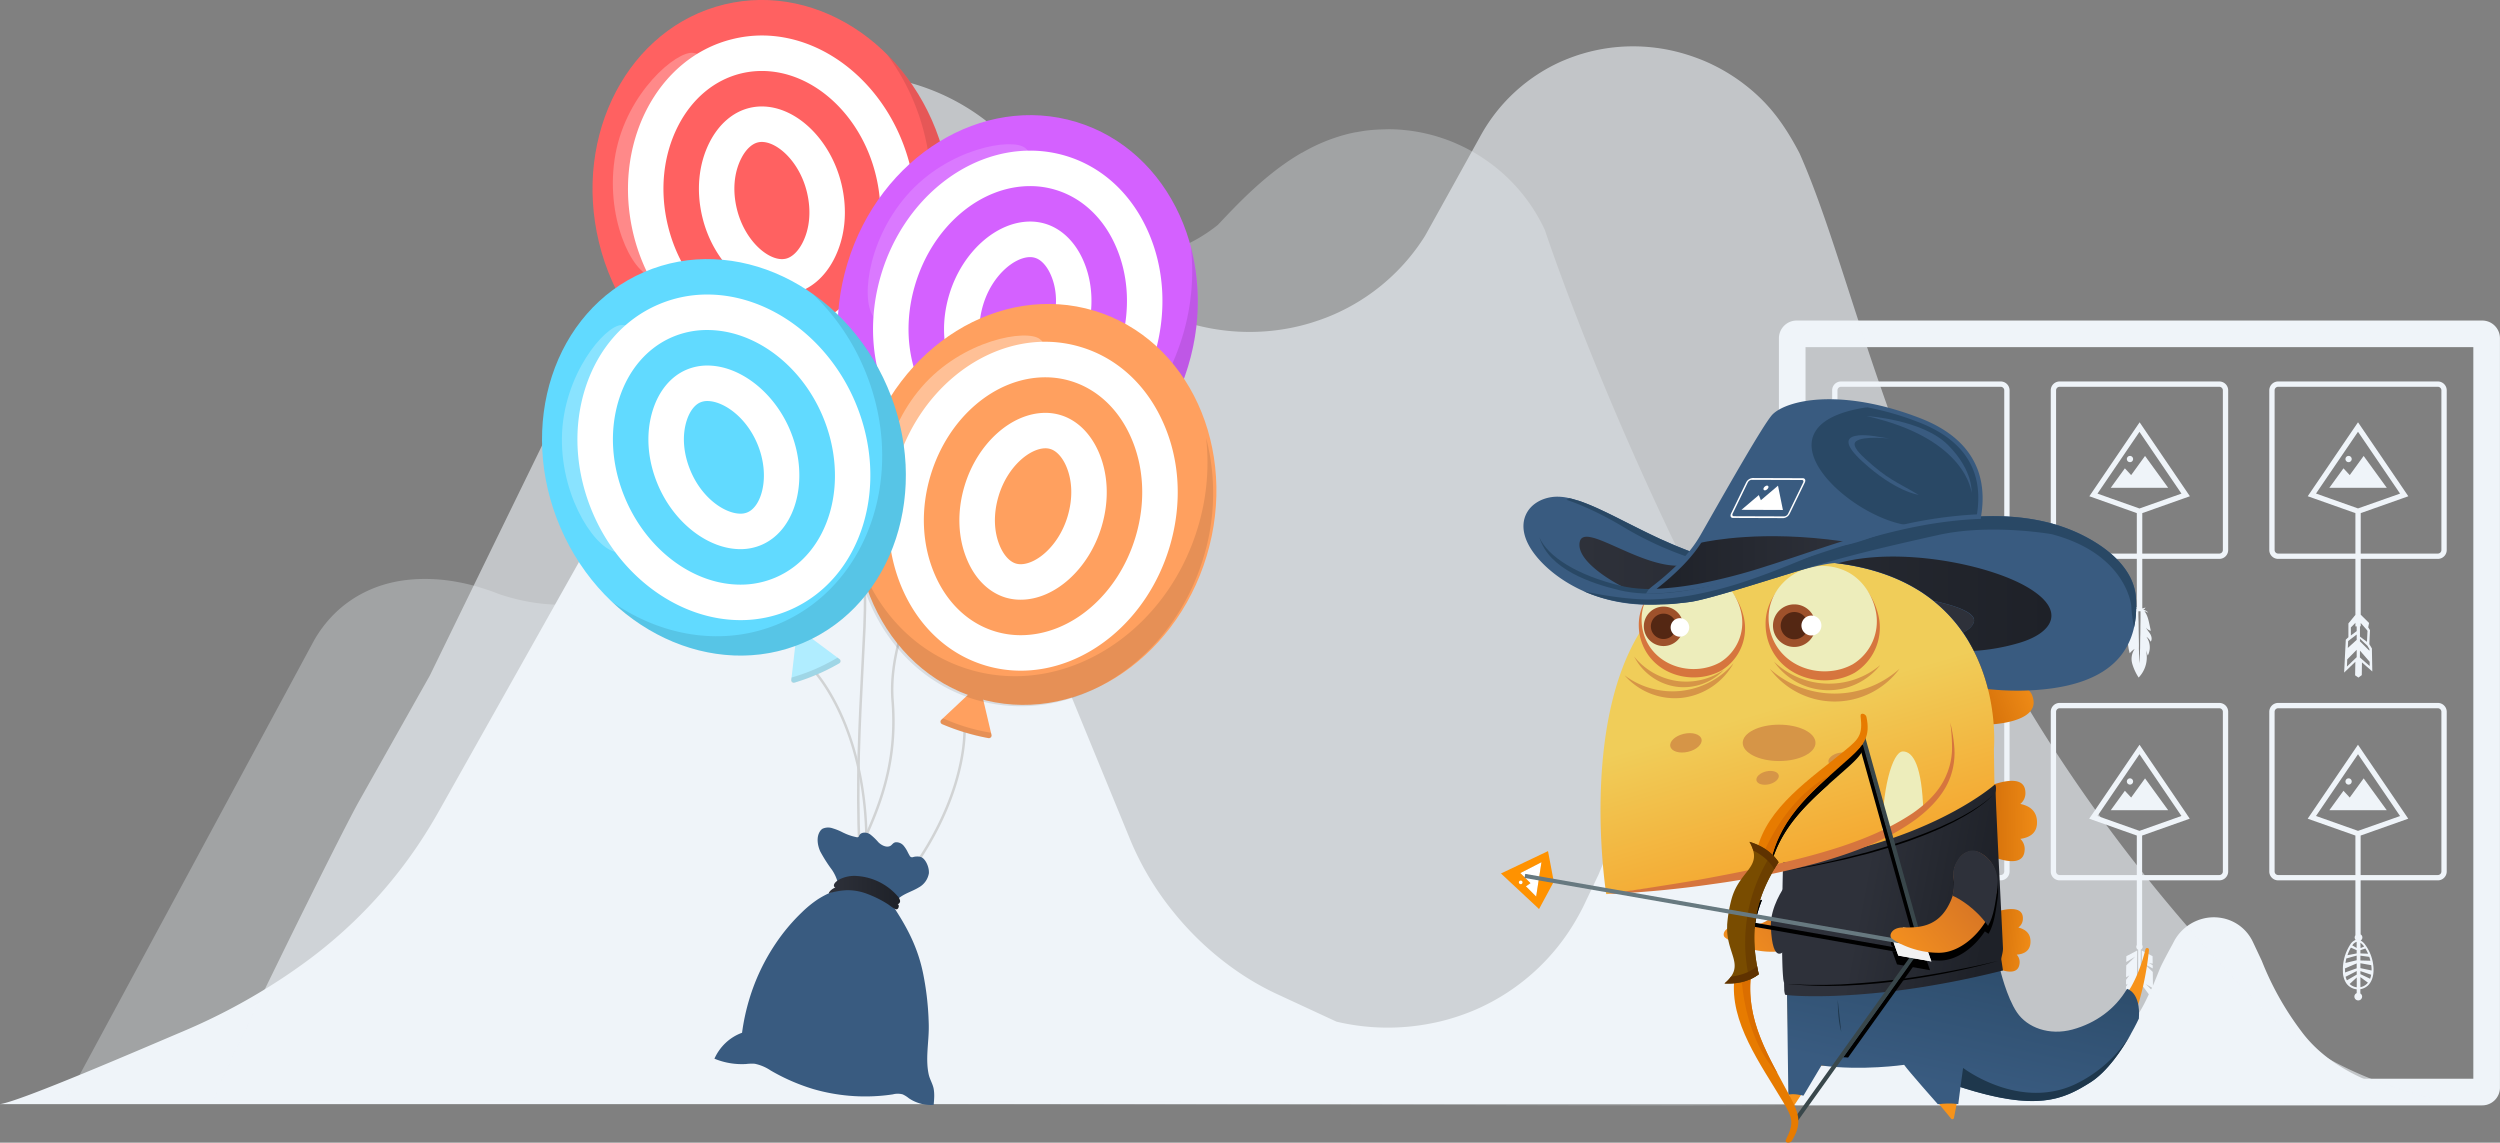 <svg xmlns="http://www.w3.org/2000/svg" xmlns:xlink="http://www.w3.org/1999/xlink" viewBox="0 0 1409.03 644.03"><rect x="0" y="0" width="1409.03" height="644.03" fill="#808080" stroke="none"/><defs><style>.cls-1,.cls-2,.cls-3{fill:#eff4f9;}.cls-2{opacity:0.3;}.cls-2,.cls-3{isolation:isolate;}.cls-3{opacity:0.6;}.cls-4{fill:#ff6161;}.cls-5{opacity:0.1;}.cls-10,.cls-12,.cls-6,.cls-7{fill:#fff;}.cls-7{opacity:0.25;}.cls-8{fill:#d1d3d4;}.cls-9{fill:#d461ff;}.cls-10,.cls-29{opacity:0.15;}.cls-11{fill:#ffa05f;}.cls-12{opacity:0.34;}.cls-13{fill:#b0edff;}.cls-14{fill:#61daff;}.cls-15,.cls-37{fill:#395b80;}.cls-16{fill:url(#linear-gradient);}.cls-17{fill:#ff9200;}.cls-18{fill:url(#linear-gradient-2);}.cls-19,.cls-41{fill:#2e313a;}.cls-20{fill:url(#linear-gradient-3);}.cls-21{fill:url(#linear-gradient-4);}.cls-22{fill:url(#linear-gradient-5);}.cls-23{fill:url(#linear-gradient-6);}.cls-24{fill:#d69547;}.cls-25{fill:#d6721e;}.cls-26{fill:#d5753e;}.cls-27{fill:#d57328;}.cls-28{fill:url(#linear-gradient-7);}.cls-30{fill:#1e374c;}.cls-31{fill:url(#linear-gradient-8);}.cls-32{fill:#ededbb;}.cls-33{fill:#d6753e;}.cls-34{fill:none;}.cls-35{fill:#9e512b;}.cls-36{fill:#542713;}.cls-37,.cls-38,.cls-39,.cls-41,.cls-42,.cls-43,.cls-47,.cls-48,.cls-49,.cls-50,.cls-51{fill-rule:evenodd;}.cls-38{fill:url(#linear-gradient-9);}.cls-39,.cls-40{fill:#294865;}.cls-42{fill:url(#linear-gradient-10);}.cls-44{fill:#39474b;}.cls-45{fill:#e77b00;}.cls-46{fill:#db6e00;}.cls-47{fill:#794c00;}.cls-48{fill:#6c3f00;}.cls-49{fill:#5f3200;}.cls-50{fill:#677980;}.cls-51{fill:#f1f2f2;}.cls-52{fill:url(#linear-gradient-11);}</style><linearGradient id="linear-gradient" x1="1088.42" y1="503.08" x2="1128.56" y2="503.08" gradientTransform="matrix(-1, 0, 0, 1, 1595.71, 0)" gradientUnits="userSpaceOnUse"><stop offset="0" stop-color="#1e2128"/><stop offset="1" stop-color="#2e313a"/></linearGradient><linearGradient id="linear-gradient-2" x1="126.87" y1="56.92" x2="207.1" y2="51.13" gradientTransform="translate(837.61 569.09) rotate(-36.29)" gradientUnits="userSpaceOnUse"><stop offset="0" stop-color="#f6921e"/><stop offset="1" stop-color="#ca6928"/></linearGradient><linearGradient id="linear-gradient-3" x1="439.74" y1="462.93" x2="482.76" y2="462.58" gradientTransform="matrix(-1, 0, 0, 1, 1595.71, 0)" gradientUnits="userSpaceOnUse"><stop offset="0" stop-color="#f7931a"/><stop offset="1" stop-color="#cc6806"/></linearGradient><linearGradient id="linear-gradient-4" x1="350" y1="526.86" x2="383.53" y2="526.59" gradientTransform="matrix(-1, -0.06, -0.06, 1, 1531.98, 26.61)" xlink:href="#linear-gradient-3"/><linearGradient id="linear-gradient-5" x1="446.62" y1="371.76" x2="493.98" y2="389.97" xlink:href="#linear-gradient-3"/><linearGradient id="linear-gradient-6" x1="652.7" y1="392.66" x2="692.46" y2="528.98" gradientTransform="translate(368.52)" gradientUnits="userSpaceOnUse"><stop offset="0" stop-color="#f0cd59"/><stop offset="1" stop-color="#f7931a"/></linearGradient><linearGradient id="linear-gradient-7" x1="477.9" y1="513.22" x2="499.19" y2="612.31" gradientTransform="matrix(-1, 0, 0, 1, 1595.71, 0)" gradientUnits="userSpaceOnUse"><stop offset="0" stop-color="#294865"/><stop offset="1" stop-color="#395b80"/></linearGradient><linearGradient id="linear-gradient-8" x1="473.73" y1="512.16" x2="545.73" y2="498.61" xlink:href="#linear-gradient"/><linearGradient id="linear-gradient-9" x1="439.54" y1="334.72" x2="705.43" y2="334.72" xlink:href="#linear-gradient"/><linearGradient id="linear-gradient-10" x1="609.98" y1="317.74" x2="721.11" y2="317.74" gradientTransform="translate(320.08)" xlink:href="#linear-gradient"/><linearGradient id="linear-gradient-11" x1="202.3" y1="113" x2="282.54" y2="107.21" xlink:href="#linear-gradient-2"/></defs><title>cz-home-ad2</title><g id="Layer_2" data-name="Layer 2"><g id="Layer_1-2" data-name="Layer 1"><path class="cls-1" d="M1037.62,399.18h90a2,2,0,0,1,2,2v90a2,2,0,0,1-2,2h-90a2,2,0,0,1-2-2v-90a2,2,0,0,1,2-2m0-3a5,5,0,0,0-5,5v90a5,5,0,0,0,5,5h90a5,5,0,0,0,5-5v-90a5,5,0,0,0-5-5Z"/><polygon class="cls-1" points="1066.44 274.92 1074.4 263.96 1077.93 267.77 1085.77 256.97 1098.8 274.92 1085.02 274.92 1072.74 274.92 1066.44 274.92"/><path class="cls-1" d="M1077.28,260.48a1.76,1.76,0,1,1,1.76-1.76A1.75,1.75,0,0,1,1077.28,260.48Z"/><path class="cls-1" d="M1081.12,289.2v57.36l-3.94,4.81v7.77l-1.48,1.38-.93,18.56,6.33-6.09-.14,7.63,1.85,1.28,1.91-1.39.09-7.18,5.83,5.13-.23-13-1.43-2.4.36-7.89-1-1.6.48-2.47-4.7-4.65V289.2l23.17-8.21,3.66-1.3-2.18-3.22-23.67-34.81-2.48-3.65-2.48,3.65-23.67,34.81-2.18,3.22L1058,281Zm25.17-11-23.67,8.39L1059,278.16l23.67-34.81Zm-22.6,88.5,5.47,6.3,0,2.39-5.51-4.85Zm0-6.69,4.13,3.87,1.21,2,0,.89-5.36-5.32Zm0-1.22V353h.43V351.1l3.51,4,.3.49-.28,6.16Zm-7.16,12.84,5.31-5.39v4.15l-5.51,5.31Zm5.31-14v3c-1.09,1-3.79,3.49-5,4.56l.19-3.88Zm-.72-6.58v2h.72v2.64c-.93.73-2.56,1.93-3.28,2.5v-4.54Z"/><path class="cls-1" d="M1037.62,218h90a2,2,0,0,1,2,2v90a2,2,0,0,1-2,2h-90a2,2,0,0,1-2-2V220a2,2,0,0,1,2-2m0-3a5,5,0,0,0-5,5v90a5,5,0,0,0,5,5h90a5,5,0,0,0,5-5V220a5,5,0,0,0-5-5Z"/><path class="cls-1" d="M1017.62,195.66H1394V608H1017.62V195.66m-5-15a10,10,0,0,0-10,10V613a10,10,0,0,0,10,10H1399a10,10,0,0,0,10-10V190.66a10,10,0,0,0-10-10Z"/><g id="Layer_2-2" data-name="Layer 2"><g id="Layer_1-2-2" data-name="Layer 1-2"><path class="cls-1" d="M1401.87,622.24s-73.74.8-104.66-40.8a168.17,168.17,0,0,1-22.43-39.89l-5-10.63c-.12-.23-.23-.46-.34-.69h0l-.34-.65c0-.08-.09-.16-.14-.24A24,24,0,0,0,1257.52,519a5.36,5.36,0,0,0-.6-.24,20.89,20.89,0,0,0-2.14-.75,21.92,21.92,0,0,0-2.23-.54,24.8,24.8,0,0,0-12,.59c-.59.17-1.2.37-1.78.6-.76.3-1.53.63-2.28,1a25.91,25.91,0,0,0-4.18,2.62,25.46,25.46,0,0,0-7.32,8.87,6.24,6.24,0,0,0-.37.73s-6,10.91-7.22,13.92l-.29.69-3.66,9-3.55,7.43c-.36.77-.73,1.52-1.11,2.26a.06.06,0,0,0,0,.06c-.38.68-.76,1.44-1.17,2.17-.15.26-.29.54-.45.8a80.31,80.31,0,0,1-38.13,34.5c-.69.29-1.38.58-2.07.85-2.37.92-4.75,1.76-7.15,2.46a76.23,76.23,0,0,1-7.51,1.85,83.41,83.41,0,0,1-40.19-2c-1.95-.58-3.91-1.24-5.81-2l-.13,0a150.32,150.32,0,0,1-15.87-8q-3.65-2.12-7.15-4.44c-1.27-.84-2.52-1.69-3.76-2.57l-.81-.58a115.07,115.07,0,0,1-31.92-34.43c-.74-1.19-1.45-2.42-2.14-3.65l-39.65-70.56-9-18.81c-.19-.4-.38-.8-.59-1.19h0c-.2-.39-.4-.77-.61-1.15-.08-.13-.16-.29-.24-.42a42.38,42.38,0,0,0-20.14-18.23l-1.07-.45c-1.26-.48-2.51-.92-3.78-1.29s-2.63-.69-4-1a44,44,0,0,0-21.23,1.06c-1,.31-2.07.68-3.13,1.06a40.13,40.13,0,0,0-4,1.77,45.43,45.43,0,0,0-21,21.59s-2.75,5-5.78,10.7c-2.85,5.39-5.93,11.31-7,13.92l-.49,1.18L901,492.8l-7.77,16.32c-.54,1.15-1.09,2.29-1.67,3.4a.35.35,0,0,0-.05.08c-.57,1.09-1.14,2.18-1.74,3.26l-.69,1.22a121.14,121.14,0,0,1-57.5,52c-1,.43-2.07.86-3.06,1.26-3.58,1.42-7.16,2.67-10.79,3.73a108.41,108.41,0,0,1-11.32,2.75,125.58,125.58,0,0,1-53.13-1l-33.54-15.55A151.88,151.88,0,0,1,700.4,549.5a170.07,170.07,0,0,1-39.24-35.75,164.12,164.12,0,0,1-24.09-40.34L595.4,372l-23.31-56.7L571,312.56c-5-12.21-29.27-56.4-29.27-56.4a104.27,104.27,0,0,0-48.12-49.48c-3-1.49-6.09-2.85-9.23-4.05-2.36-.89-4.76-1.71-7.18-2.43a100.89,100.89,0,0,0-48.63-2.41,92.41,92.41,0,0,0-9.08,2.23c-2.91.85-5.78,1.86-8.66,3l-2.46,1a97.08,97.08,0,0,0-46.13,41.74c-.18.32-.37.65-.54,1-.49.86-.95,1.73-1.38,2.62v0c-.46.91-.91,1.82-1.38,2.76l-20.52,43.09L247.51,456.92c-1.59,2.83-3.22,5.64-4.91,8.4a264.38,264.38,0,0,1-73.14,78.86c-.63.43-1.24.87-1.87,1.32-2.83,2-5.71,4-8.61,5.89a344.41,344.41,0,0,1-55.85,29.9c-22.42,9.48-91.76,39.52-103.13,41H1401.87Z"/><path class="cls-2" d="M1148.24,622.24l-195,.8H938.54L618,622.35l-581.59-.84L176.85,361.23a69.85,69.85,0,0,1,9.87-13.49c10.77-11.47,25.32-18.86,42.4-20.85l2.61-.27a97.31,97.31,0,0,1,21,.57,116.6,116.6,0,0,1,22,5.26h.09q3,1,6,2.23c14.3,4.89,28.91,7,43,5.83.88-.08,1.75-.16,2.61-.27a70.79,70.79,0,0,0,25.72-7.92,65.39,65.39,0,0,0,16.71-12.82c.61-.65,1.19-1.29,1.76-2l1.3-2.26,36.59-64.5,34.55-62.41,20.27-35.53a67.13,67.13,0,0,1,8.09-11.36c10.92-12.43,26.12-20.34,44.18-22.25l2.6-.24a96,96,0,0,1,17.29.3A123,123,0,0,1,575.32,131q1.5.69,3,1.5,5.26,2.68,10.42,5.84c1.71.77,3.44,1.5,5.18,2.17,2.23.85,4.5,1.62,6.78,2.3a95.45,95.45,0,0,0,45.94,2.28c2.88-.56,5.73-1.26,8.58-2.11s5.48-1.75,8.18-2.82c.77-.31,1.55-.63,2.32-1a88.52,88.52,0,0,0,20.72-12.45c4.82-5.12,10-10.59,15.6-16a.08.08,0,0,0,0,0c9.31-8.95,19.79-17.79,31.71-24.65A.53.53,0,0,0,734,86a100.32,100.32,0,0,1,24.34-10.16c1.18-.32,2.37-.6,3.57-.87l2-.41.28,0c.58-.12,1.18-.23,1.77-.33l2.53-.42c.85-.13,1.53-.21,2.3-.31,1.88-.21,3.78-.37,5.72-.47,2.14-.1,4.29-.17,6.41-.2H783c2.41,0,4.82.14,7.21.33l2.14.21a97.06,97.06,0,0,1,17.45,3.51c2.28.69,4.55,1.46,6.78,2.3q2.63,1,5.19,2.17c1.19.53,2.36,1.08,3.52,1.66a94.48,94.48,0,0,1,9.92,5.68c2.07,1.37,4.14,2.8,6.12,4.33a98,98,0,0,1,29.42,36.72S966.29,421.46,1148.24,622.24Z"/><path class="cls-3" d="M1014.24,86.38c-9.11-17.46-18.13-28.91-31.14-38.88a103.16,103.16,0,0,0-17-10.61c-3-1.5-6.09-2.85-9.22-4-2.36-.9-4.76-1.72-7.18-2.44a101.32,101.32,0,0,0-37.49-4A100,100,0,0,0,901.08,28q-4.55.89-9.07,2.23c-2.91.85-5.79,1.86-8.66,3-.82.33-1.65.69-2.46,1A97.08,97.08,0,0,0,834.76,76c-.19.32-.37.65-.55,1-.49.87-30.75,55.51-31.11,56.05a114.85,114.85,0,0,1-51.7,44.34c-1,.42-1.94.83-2.93,1.22-2.37.94-4.75,1.79-7.14,2.57-1.05.34-2.07.69-3.15,1q-5.38,1.6-10.79,2.66a120.29,120.29,0,0,1-57.84-2.87q-4.32-1.29-8.54-2.91a117.63,117.63,0,0,1-11-4.82,123.78,123.78,0,0,1-56.71-57.68,17.36,17.36,0,0,1-.84-2.17l-.12-.37a.09.09,0,0,0,0-.07,123.72,123.72,0,0,0-57.19-58.76,118.54,118.54,0,0,0-11-4.81c-2.82-1.08-5.67-2.06-8.55-2.92a121,121,0,0,0-34.23-5.12c-1,0-2,0-3,0a119.48,119.48,0,0,0-20.66,2.23A107.61,107.61,0,0,0,447,47.19q-5.17,1.52-10.29,3.54c-1,.39-2,.81-2.92,1.21a115.53,115.53,0,0,0-54.88,49.64c-.22.38-.43.78-.64,1.18-.59,1-1.13,2.06-1.67,3.1,0,0,0,0,0,.07-.55,1.07-1.09,2.17-1.6,3.26l-8.32,17.46c-.19.41-.4.8-.62,1.19-1.38,2.33-2.68,4.74-3.89,7.21l-40,81.93-6.92,14.15L277.38,308.7h0l-34.86,71.5c-.14.3-.29.59-.46.89l-39.79,70.65C190.85,472,117.78,620.21,120.54,620.25l543.43.82,125.39.81h212.81a8.7,8.7,0,0,0,1.15,0h0c8.69-.59,381.11.37,381.11.37-81.24-17.44-105.22-49.25-127.73-73.46C1075.58,353.87,1055.4,179,1014.24,86.38Z"/></g></g><path class="cls-4" d="M459.66,214.63,480,236a1.57,1.57,0,0,1-.6,2.56h0a127.91,127.91,0,0,1-26.3,6.37h0a1.57,1.57,0,0,1-1.7-2Z"/><path class="cls-5" d="M451.68,241.78h.23l2.6-.34a106.84,106.84,0,0,0,22-5.33l2.46-.88a1,1,0,0,0,.21-.1l1.07,1.12a1.31,1.31,0,0,1-.51,2.13l-2.47.89a106.68,106.68,0,0,1-22,5.33l-2.6.34a1.31,1.31,0,0,1-1.42-1.67Z"/><ellipse class="cls-4" cx="435.05" cy="113.03" rx="100.29" ry="113.7" transform="translate(-14.38 105.59) rotate(-13.62)"/><path class="cls-6" d="M440.76,206.05a69.37,69.37,0,0,0,16.35-2c20.38-4.94,37.46-18.77,48.1-38.95,11.09-21,13.88-46.24,7.88-71C502.69,51.17,467.47,20,429.34,20A69.3,69.3,0,0,0,413,22c-43,10.42-68.15,59.75-56,110C367.42,174.88,402.64,206.05,440.76,206.05Z"/><path class="cls-4" d="M440.76,186.05a49.68,49.68,0,0,0,11.64-1.39c14.72-3.57,27.2-13.81,35.12-28.84,8.81-16.71,11-36.95,6.13-57C485.4,64.74,458.35,40,429.34,40a49.8,49.8,0,0,0-11.64,1.39c-15,3.65-27.67,14.19-35.57,29.7-8.42,16.55-10.44,36.48-5.68,56.13C384.71,161.31,411.76,186.05,440.76,186.05Z"/><path class="cls-6" d="M440.76,166.05a29.45,29.45,0,0,0,6.93-.83c9.07-2.19,16.93-8.84,22.14-18.73,6.53-12.39,8.09-27.64,4.39-42.95C468.2,78.72,448.91,60,429.34,60a29.58,29.58,0,0,0-6.93.83c-9.28,2.25-17.25,9.11-22.46,19.33-6.25,12.3-7.7,27.34-4.06,42.35C401.9,147.33,421.19,166.05,440.76,166.05Z"/><path class="cls-4" d="M440.76,146.05a9.45,9.45,0,0,0,2.23-.27c3.35-.81,6.69-3.95,9.15-8.62,4.26-8.08,5.2-18.35,2.64-28.91C450.69,91.35,438.32,80,429.34,80a9.43,9.43,0,0,0-2.22.27c-3.46.84-6.87,4.11-9.34,9-4.09,8-5,18.19-2.45,28.56C419.42,134.7,431.79,146.05,440.76,146.05Z"/><path class="cls-7" d="M346.89,86.83c-6.39,34.77,9.23,67.41,20.64,68.89,17.93,2.31-1.82-26.68,4.57-61.45s36.51-61.92,18.6-64.47C381.4,28.48,353.29,52.06,346.89,86.83Z"/><path class="cls-5" d="M450.51,210.53c53.83-13,85.49-73.08,70.71-134.11a125.93,125.93,0,0,0-21.5-46,123.9,123.9,0,0,1,32.81,59c14.78,61-16.88,121.08-70.71,134.12-38.55,9.33-78-8-102.75-40.95C383.62,206.92,417.4,218.55,450.51,210.53Z"/><path class="cls-8" d="M486.83,375.5c-3.18,61.16-7.23,139,17.31,220.49l-1.44.16c-24.52-81.62-20.47-159.5-17.29-220.73.4-7.68.78-14.94,1.09-22,1.06-23.94,0-58.71-11-88.47-6.6-17.78-13.74-25.41-13.81-25.48l1-1c.3.31,7.37,7.85,14.08,25.86,11.16,30,12.23,65,11.17,89.13C487.6,360.55,487.23,367.81,486.83,375.5Z"/><path class="cls-8" d="M503.78,394.92c3.16,40-10.18,67-24.31,95.65-1.69,3.43-3.44,7-5.15,10.53-9.19,19.07-14.26,40.34-15.06,63.22a200.84,200.84,0,0,0,1.15,28.79H459a199.64,199.64,0,0,1-1.13-28.82c.8-23.08,5.91-44.55,15.19-63.81,1.72-3.56,3.47-7.1,5.16-10.53,14-28.45,27.29-55.31,24.17-94.92-1.84-23.2,7-47.11,14.66-63.09a199.16,199.16,0,0,1,17.3-29.37l1.14.85a196.4,196.4,0,0,0-17.18,29.17C510.67,348.39,502,372,503.78,394.92Z"/><path class="cls-9" d="M543.18,277.57l6.66,28.68a1.56,1.56,0,0,1-1.82,1.89h0a127.29,127.29,0,0,1-25.89-7.88h0a1.57,1.57,0,0,1-.46-2.58Z"/><path class="cls-5" d="M522.51,296.9l.2.1,2.41,1a106.61,106.61,0,0,0,21.66,6.59l2.58.49.22,0,.35,1.5a1.31,1.31,0,0,1-1.52,1.59l-2.57-.5a106.42,106.42,0,0,1-21.66-6.59l-2.41-1a1.31,1.31,0,0,1-.38-2.16Z"/><ellipse class="cls-9" cx="573.61" cy="177.55" rx="113.7" ry="100.29" transform="translate(236.79 674.65) rotate(-73.08)"/><path class="cls-6" d="M566.58,270.21c37,0,71.44-28.49,83.85-69.29,7.42-24.39,6.08-49.73-3.77-71.36C637.2,108.8,621,94,600.89,87.9a69.8,69.8,0,0,0-20.25-3c-36.95,0-71.44,28.49-83.85,69.29-7.42,24.39-6.08,49.73,3.77,71.36,9.46,20.76,25.72,35.56,45.78,41.66A69.34,69.34,0,0,0,566.58,270.21Z"/><path class="cls-9" d="M566.58,250.21c28.23,0,54.84-22.66,64.72-55.11,6-19.73,5-40.06-2.84-57.24-7-15.47-18.9-26.41-33.4-30.82a49.24,49.24,0,0,0-14.42-2.15c-28.23,0-54.84,22.66-64.71,55.11-6,19.73-5,40.06,2.83,57.25,7,15.46,18.91,26.41,33.4,30.81A49.29,49.29,0,0,0,566.58,250.21Z"/><path class="cls-6" d="M566.58,230.21c19.2,0,38.37-17.21,45.58-40.93,4.58-15.06,3.91-30.38-1.9-43.13-4.63-10.17-12.1-17.26-21-20a29.47,29.47,0,0,0-8.6-1.28c-19.19,0-38.36,17.22-45.58,40.93-4.58,15.07-3.91,30.39,1.9,43.14,4.63,10.16,12.1,17.26,21,20A29.47,29.47,0,0,0,566.58,230.21Z"/><path class="cls-9" d="M566.58,210.21c8.8,0,21.42-10.23,26.45-26.75,3.16-10.4,2.82-20.71-1-29-2.19-4.8-5.33-8.13-8.64-9.13a9.32,9.32,0,0,0-2.78-.42c-8.8,0-21.42,10.23-26.45,26.75-3.16,10.4-2.82,20.71,1,29,2.19,4.79,5.34,8.12,8.64,9.13A9.69,9.69,0,0,0,566.58,210.21Z"/><path class="cls-10" d="M511,110.19c-23.18,26.7-26.31,62.75-17.23,69.82,14.27,11.11,12-23.9,35.16-50.6s62.9-34.79,48.78-46.08C570.36,77.47,534.17,83.5,511,110.19Z"/><path class="cls-5" d="M537.38,269.39c53,16.12,110.77-19.51,129-79.59a125.9,125.9,0,0,0,4.83-50.5,123.8,123.8,0,0,1-1.7,67.44c-18.28,60.08-76,95.72-129,79.59-37.94-11.54-63.15-46.5-67.69-87.47C481.6,232.29,504.79,259.47,537.38,269.39Z"/><path class="cls-8" d="M459.43,566.58a403.86,403.86,0,0,0-16.92,39.24l-1.22-.79A403.69,403.69,0,0,1,458.16,566c10.71-21.39,22.32-38.65,34.52-51.3,27.4-28.4,39.59-55.22,45-72.72,5.86-19,5.24-31.38,5.23-31.5l1.41-.08c0,.12.66,12.73-5.26,31.92-5.45,17.67-17.74,44.74-45.36,73.36C481.6,528.18,470.07,545.32,459.43,566.58Z"/><path class="cls-11" d="M552.07,385.47l6.74,28.66A1.57,1.57,0,0,1,557,416h0a128.11,128.11,0,0,1-25.91-7.81h0a1.57,1.57,0,0,1-.46-2.59Z"/><path class="cls-5" d="M531.46,404.84a1,1,0,0,0,.2.11l2.41,1a106.44,106.44,0,0,0,21.68,6.53l2.57.49.23,0,.35,1.5a1.31,1.31,0,0,1-1.52,1.59l-2.57-.49a106.63,106.63,0,0,1-21.68-6.53l-2.41-1a1.31,1.31,0,0,1-.39-2.16Z"/><ellipse class="cls-11" cx="582.24" cy="285.37" rx="113.7" ry="100.29" transform="matrix(0.29, -0.96, 0.96, 0.29, 141, 760.49)"/><path class="cls-6" d="M575.26,378c37,0,71.52-28.58,83.86-69.5,7.36-24.41,6-49.75-4-71.35-9.51-20.74-25.8-35.49-45.88-41.54a69.54,69.54,0,0,0-20.06-3c-37,0-71.53,28.58-83.86,69.51-14.91,49.47,7.45,100.11,49.84,112.89A69.53,69.53,0,0,0,575.26,378Z"/><path class="cls-11" d="M575.26,358c28.29,0,54.9-22.73,64.71-55.27,5.95-19.75,4.89-40.08-3-57.24-7.09-15.45-19-26.36-33.48-30.73a49.45,49.45,0,0,0-14.29-2.11c-28.29,0-54.9,22.73-64.71,55.28-5.83,19.36-4.92,39.37,2.58,56.35,7,15.92,19.06,27.15,33.88,31.62A49.44,49.44,0,0,0,575.26,358Z"/><path class="cls-6" d="M575.26,338c19.23,0,38.39-17.26,45.56-41,4.54-15.08,3.83-30.4-2-43.13-4.66-10.16-12.14-17.23-21.07-19.92a29.35,29.35,0,0,0-8.52-1.26c-19.23,0-38.39,17.26-45.56,41.05-4.46,14.79-3.85,29.89,1.73,42.51C550,326.74,557.6,334,566.74,336.79A29.68,29.68,0,0,0,575.26,338Z"/><path class="cls-11" d="M575.26,318c8.82,0,21.42-10.25,26.41-26.82,3.14-10.41,2.77-20.71-1-29-2.2-4.8-5.36-8.12-8.66-9.11a9.54,9.54,0,0,0-2.75-.41c-8.82,0-21.42,10.25-26.41,26.82-3.08,10.23-2.77,20.4.87,28.66,2.2,5,5.42,8.44,8.83,9.47A9.53,9.53,0,0,0,575.26,318Z"/><path class="cls-12" d="M519.44,218.17c-23.1,26.76-26.14,62.82-17,69.87,14.3,11.07,11.92-23.94,35-50.7s62.81-35,48.65-46.2C578.73,185.29,542.55,191.42,519.44,218.17Z"/><path class="cls-5" d="M546.25,377.3c53,16,110.72-19.8,128.84-79.93a126,126,0,0,0,4.7-50.51,123.86,123.86,0,0,1-1.52,67.45c-18.12,60.13-75.81,95.91-128.84,79.93-38-11.45-63.27-46.34-67.92-87.3C490.37,340.35,513.63,367.47,546.25,377.3Z"/><path class="cls-8" d="M495.11,552a403.08,403.08,0,0,0,12.32,40.92l-1.44.19a406.05,406.05,0,0,1-12.26-40.77c-5.58-23.26-7.81-44-6.61-61.48,2.68-39.37-5.26-67.75-12.4-84.62C467,388,458.53,378.87,458.44,378.78l1-1c.09.09,8.7,9.32,16.53,27.81,7.21,17,15.23,45.66,12.53,85.34C487.35,508.34,489.56,528.88,495.11,552Z"/><path class="cls-13" d="M449.38,353.78,473,371.37a1.56,1.56,0,0,1-.17,2.62h0A127.21,127.21,0,0,1,448,384.69h0a1.57,1.57,0,0,1-2-1.68Z"/><path class="cls-5" d="M446.08,381.88l.23-.05,2.5-.77a106.86,106.86,0,0,0,20.79-9l2.28-1.29.19-.13,1.24.92a1.31,1.31,0,0,1-.14,2.19l-2.28,1.29a106.6,106.6,0,0,1-20.8,9l-2.5.77a1.31,1.31,0,0,1-1.69-1.4Z"/><ellipse class="cls-14" cx="408.01" cy="257.76" rx="100.29" ry="113.7" transform="translate(-68.69 182.49) rotate(-23.31)"/><path class="cls-6" d="M417.37,349.51a69.66,69.66,0,0,0,27.72-5.69C485.75,326.3,502.2,273.44,481.75,226c-15.45-35.87-48.85-60-83.1-60a69.56,69.56,0,0,0-27.72,5.69c-19.25,8.29-33.76,24.81-40.85,46.49-7.39,22.59-5.9,47.92,4.19,71.34C349.73,325.4,383.12,349.51,417.37,349.51Z"/><path class="cls-14" d="M417.37,329.51a49.77,49.77,0,0,0,19.81-4.06c30.53-13.15,42.29-54.22,26.21-91.55C451.05,205.26,425,186,398.65,186a49.71,49.71,0,0,0-19.8,4c-13.91,6-24.48,18.19-29.76,34.35-5.87,18-4.61,38.26,3.55,57.2C365,310.26,391,329.51,417.37,329.51Z"/><path class="cls-6" d="M417.37,309.51a29.79,29.79,0,0,0,11.89-2.43c20.06-8.64,27.28-38.53,15.76-65.26-9.08-21.08-28.15-35.8-46.37-35.8a30,30,0,0,0-11.89,2.42c-8.56,3.69-15.19,11.57-18.66,22.19-4.36,13.32-3.32,28.62,2.91,43.08C380.09,294.78,399.15,309.51,417.37,309.51Z"/><path class="cls-14" d="M417.37,289.51a9.85,9.85,0,0,0,4-.79c3.72-1.61,6.71-6.05,8.19-12.18,2-8.18.92-18-2.89-26.81-6.64-15.4-19.38-23.71-28-23.71a9.89,9.89,0,0,0-4,.79c-3.17,1.37-5.92,5-7.56,10-2.84,8.68-2,19,2.26,28.94C396,281.19,408.75,289.51,417.37,289.51Z"/><path class="cls-7" d="M316.7,246.78c-.45,35.36,20.44,64.9,31.94,64.43,18.07-.73-6.29-26-5.84-61.34s25.56-67.18,7.48-66.68C340.89,183.45,317.15,211.43,316.7,246.78Z"/><path class="cls-5" d="M439.66,351.28c50.87-21.92,72-86.44,47.12-144.12a125.94,125.94,0,0,0-28.92-41.67,123.9,123.9,0,0,1,42.26,52.59C525,275.75,503.87,340.27,453,362.19c-36.42,15.69-78.24,5.28-108.17-23.07C373.12,359,408.38,364.75,439.66,351.28Z"/><path class="cls-15" d="M402.66,596.69a40.3,40.3,0,0,0,17.86,3,25.91,25.91,0,0,1,4.82-.15,25,25,0,0,1,9,3.79,112.34,112.34,0,0,0,24,10.47,105.23,105.23,0,0,0,40.86,3.53c1.32-.15,2.65-.32,4-.53a10.84,10.84,0,0,1,5.57,0,16.15,16.15,0,0,1,3.46,2.18,22.22,22.22,0,0,0,14,3.75c.14-1.66.3-3.32.31-5a22.65,22.65,0,0,0-.3-4c-.47-2.67-2.15-5.33-2.77-8-2-8.9.1-18.4,0-27.29,0-1.74-.1-3.47-.16-5.22a161.64,161.64,0,0,0-2.92-24c-3-15.16-9.13-26.68-17.59-39.37l.9-1a25.41,25.41,0,0,1,3.75-3.28c3-2.12,6.56-3.23,9.69-5l.65-.38a11.23,11.23,0,0,0,5.75-8.05,10.47,10.47,0,0,0-.43-3.47c-.72-2.53-2.32-5.16-4.33-5.73a8.34,8.34,0,0,0-4.15.12l0,0a1.49,1.49,0,0,1-1.94-.8c-.36-.6-.68-1.2-1-1.82a17.7,17.7,0,0,0-2.38-3.78,5.42,5.42,0,0,0-4.49-1.95,2.74,2.74,0,0,0-1.13.43c-.6.4-1,1-1.64,1.46-1.83,1.25-4.54.24-6.42-1.38a6.32,6.32,0,0,1-.6-.56,31.63,31.63,0,0,0-4.7-4.48c-2-1.3-5.16-1.32-6.08.8a2.5,2.5,0,0,1-.39.74h0a1.47,1.47,0,0,1-1.18.11,30.53,30.53,0,0,1-6-1.88l-1.53-.7a31.73,31.73,0,0,0-5.76-2.37,7.7,7.7,0,0,0-5.76.18,4.51,4.51,0,0,0-1.43,1.42c-2.14,3.16-1.53,7.71.1,11.4a83.59,83.59,0,0,0,6.58,10.33,23,23,0,0,1,3.28,7.17,5.64,5.64,0,0,1,.15.82,16.76,16.76,0,0,0,.36,3.25,28.22,28.22,0,0,0-4.45,1.54,52.89,52.89,0,0,0-6.47,3.36l-.54.33a62.34,62.34,0,0,0-9.17,7.43,106.71,106.71,0,0,0-14.82,17.62,115.87,115.87,0,0,0-14.92,31.48,120.36,120.36,0,0,0-4.07,18.87,26.63,26.63,0,0,0-9.3,5.75A28,28,0,0,0,402.66,596.69Z"/><path class="cls-16" d="M467.15,503.51a39.51,39.51,0,0,1,10.4-1.79,31,31,0,0,1,11,2,62.92,62.92,0,0,1,11.72,5.79c1.2.77,3.88,3.08,5.07,3s1.88-2.77.35-3a1.31,1.31,0,0,0,.39.05,1.77,1.77,0,0,0,1.21-1.93,5.44,5.44,0,0,0-1.49-2.66,33.3,33.3,0,0,0-22.64-11.23,18.42,18.42,0,0,0-10,1.89c-3.93,2.2-3.52,4.11-2.39,4.6l.16,0C469.59,500.47,467.07,502.53,467.15,503.51Z"/><polygon class="cls-6" points="865.79 505.31 868.8 485.93 856.84 492.07 862.58 497.76 859.97 499.53 865.79 505.31"/><circle class="cls-6" cx="857.1" cy="497.31" r="1.06"/><path class="cls-17" d="M867.41,512.36l.87-1.6,7.22-13.39.24-.44-.1-.49-2.82-14.95-.34-1.79-1.65.78-23,10.94-1.87.88,1.51,1.42,18.64,17.39Zm1.39-26.43-3,19.38L860,499.53l2.61-1.77-5.74-5.69Zm-10.65,11.54a1.06,1.06,0,1,1-.88-1.21A1.06,1.06,0,0,1,858.15,497.47Z"/><path class="cls-1" d="M1284,218h90a2,2,0,0,1,2,2v90a2,2,0,0,1-2,2h-90a2,2,0,0,1-2-2V220a2,2,0,0,1,2-2m0-3a5,5,0,0,0-5,5v90a5,5,0,0,0,5,5h90a5,5,0,0,0,5-5V220a5,5,0,0,0-5-5Z"/><polygon class="cls-1" points="1312.85 274.92 1320.81 263.96 1324.34 267.77 1332.18 256.97 1345.21 274.92 1331.43 274.92 1319.15 274.92 1312.85 274.92"/><path class="cls-1" d="M1323.69,260.48a1.76,1.76,0,1,1,1.76-1.76A1.76,1.76,0,0,1,1323.69,260.48Z"/><path class="cls-1" d="M1327.53,289.2v57.36l-3.94,4.81v7.77l-1.48,1.38-.93,18.56,6.33-6.09-.14,7.63,1.86,1.28,1.9-1.39.09-7.18,5.84,5.13-.24-13-1.43-2.4.36-7.89-1-1.6.48-2.47-4.7-4.65V289.2L1353.7,281l3.66-1.3-2.18-3.22-23.67-34.81L1329,238l-2.48,3.65-23.67,34.81-2.18,3.22,3.66,1.3Zm25.17-11L1329,286.55l-23.67-8.39L1329,243.35Zm-22.6,88.5,5.47,6.3,0,2.39-5.51-4.85Zm0-6.69,4.13,3.87,1.21,2,0,.89-5.36-5.32Zm0-1.22V353h.43V351.1l3.51,4,.31.49-.29,6.16Zm-7.16,12.84,5.31-5.39v4.15l-5.51,5.31Zm5.31-14v3c-1.09,1-3.79,3.49-5,4.56l.19-3.88Zm-.72-6.58v2h.72v2.64c-.93.73-2.55,1.93-3.28,2.5v-4.54Z"/><path class="cls-1" d="M1284,399.18h90a2,2,0,0,1,2,2v90a2,2,0,0,1-2,2h-90a2,2,0,0,1-2-2v-90a2,2,0,0,1,2-2m0-3a5,5,0,0,0-5,5v90a5,5,0,0,0,5,5h90a5,5,0,0,0,5-5v-90a5,5,0,0,0-5-5Z"/><polygon class="cls-1" points="1312.85 456.65 1320.81 445.69 1324.34 449.5 1332.18 438.7 1345.21 456.65 1331.43 456.65 1319.15 456.65 1312.85 456.65"/><path class="cls-1" d="M1323.69,442.21a1.76,1.76,0,1,1,1.76-1.76A1.76,1.76,0,0,1,1323.69,442.21Z"/><path class="cls-1" d="M1327.53,470.93v56.23a2,2,0,0,0,.15,2.58,6.25,6.25,0,0,0-3.19,2.83,25.77,25.77,0,0,0-4,14.86,12.09,12.09,0,0,0,2,6.89,8.3,8.3,0,0,0,5.77,3.28v2.15a2.08,2.08,0,0,0-1.3,1.92,2.18,2.18,0,0,0,4.36,0,2.06,2.06,0,0,0-1-1.73v-2.41a8.32,8.32,0,0,0,4.3-2.11c2-1.92,3.14-5,3.14-8.76,0-.24,0-.48,0-.73a24.56,24.56,0,0,0-4.6-13.34,8,8,0,0,0-2.68-2.5,2,2,0,0,0,0-3.45V470.93l23.17-8.21,3.66-1.3-2.18-3.22-23.67-34.81-2.48-3.65-2.48,3.65-23.67,34.81-2.18,3.22,3.66,1.3Zm25.17-11L1329,468.28l-23.67-8.39L1329,425.08Zm-22.35,90.78,4.22,3.12a6.41,6.41,0,0,1-.71.77,7,7,0,0,1-3.5,1.77Zm0-3.38,6.07,2.05a11.07,11.07,0,0,1-.61,2.25l-5.45-2.59Zm0-4.43,6.12,1.08c.09.68.15,1.36.18,2,0,.31,0,.65,0,1l-6.29-1.33Zm0-4.28,5,.68c.25.71.46,1.44.64,2.18l-5.66-.15Zm0-3.09,2.79-.94a21.69,21.69,0,0,1,1.55,2.94l-4.33-.17Zm0-4.18a7.76,7.76,0,0,1,2,2l.09.13-2,.89Zm-6.06,23.23,4-3.66,0,5.53A7.15,7.15,0,0,1,1324.24,554.54Zm-2.23-4.1,6.21-3.18v2l-5.52,3.22A10.12,10.12,0,0,1,1322,550.44Zm-.4-4.66,6.6-2.83v2.76l-6.56,2.35c0-.22,0-.45,0-.68s0-.63,0-.94S1321.61,546,1321.61,545.78Zm.82-5.63,5.77-1.61v2.62l-6.31,1.53A24.91,24.91,0,0,1,1322.43,540.15Zm2.53-6.09,3.24,1.44v1.83l-5.2,1A24.33,24.33,0,0,1,1325,534.06Zm3.22-3.23v3.41l-2.44-1.44A4.42,4.42,0,0,1,1328.18,530.83Z"/><path class="cls-1" d="M1160.83,218h90a2,2,0,0,1,2,2v90a2,2,0,0,1-2,2h-90a2,2,0,0,1-2-2V220a2,2,0,0,1,2-2m0-3a5,5,0,0,0-5,5v90a5,5,0,0,0,5,5h90a5,5,0,0,0,5-5V220a5,5,0,0,0-5-5Z"/><polygon class="cls-1" points="1189.65 274.92 1197.6 263.96 1201.14 267.77 1208.97 256.97 1222 274.92 1208.23 274.92 1195.95 274.92 1189.65 274.92"/><path class="cls-1" d="M1200.49,260.48a1.76,1.76,0,1,1,1.75-1.76A1.75,1.75,0,0,1,1200.49,260.48Z"/><path class="cls-1" d="M1204.33,289.2v53.15a5.11,5.11,0,0,1-1-.68c.22.55.38,1.15,1,1.42v.1c-1.86.1-3,.8-3.3,2.41a2.59,2.59,0,0,1,2.84-1.05c-1.38.34-2.15,1.82-2.56,3.18s-.7,2.88-1.75,3.86a8.9,8.9,0,0,0,3.87-2.22c-1.94,2.11-4,4.49-4,7.34a18.25,18.25,0,0,1,2.61-2.59,9.44,9.44,0,0,0-2.71,6,26.32,26.32,0,0,0,1,8.07,11.87,11.87,0,0,1,2.82-2.47,9.85,9.85,0,0,0-1.41,8.28,29.09,29.09,0,0,0,3.62,7.87,16.43,16.43,0,0,0,4.08-15.51c.36,1,.71,2.09,1.08,3.13a10.23,10.23,0,0,0-.78-10.61,7.7,7.7,0,0,1,2.42,2.78c.88-1.19.54-2.92-.2-4.21s-1.83-2.37-2.46-3.71a4.79,4.79,0,0,0,2.72,1.78l-.72-3.38c-.57-2.69-1.18-5.47-2.85-7.65a3.7,3.7,0,0,1,2.11,1,3.35,3.35,0,0,0-2.92-1.76,2.12,2.12,0,0,0,1.34-1.38,4.82,4.82,0,0,1-1.76.55V289.2l23.16-8.21,3.67-1.3-2.19-3.22-23.66-34.81-2.48-3.65-2.49,3.65-23.66,34.81-2.19,3.22,3.67,1.3Zm25.16-11-23.66,8.39-23.67-8.39,23.67-34.81Zm-24.27,68.33c0-.75,0-1.43,0-2h1.2c0,.61,0,1.29,0,2,0,1.52,0,3.3-.05,5.19s0,3.93-.07,6-.07,4.05-.1,5.95c0,1,0,1.87-.06,2.74s0,1.7-.06,2.46-.06,1.45-.08,2.07,0,1.16-.08,1.6c-.05.89-.09,1.4-.09,1.4s0-.51-.08-1.4c0-.44-.06-1-.08-1.6s-.07-1.31-.09-2.07,0-1.59-.06-2.46,0-1.79,0-2.74c0-1.9-.07-3.93-.1-5.95s-.06-4.06-.08-6S1205.24,348,1205.22,346.49Z"/><path class="cls-1" d="M1160.83,399.18h90a2,2,0,0,1,2,2v90a2,2,0,0,1-2,2h-90a2,2,0,0,1-2-2v-90a2,2,0,0,1,2-2m0-3a5,5,0,0,0-5,5v90a5,5,0,0,0,5,5h90a5,5,0,0,0,5-5v-90a5,5,0,0,0-5-5Z"/><polygon class="cls-1" points="1208.97 438.7 1222 456.65 1208.23 456.65 1195.95 456.65 1189.65 456.65 1197.6 445.69 1201.14 449.5 1208.97 438.7"/><path class="cls-1" d="M1200.49,442.21a1.76,1.76,0,1,1,1.75-1.76A1.75,1.75,0,0,1,1200.49,442.21Z"/><path class="cls-1" d="M1177.49,461.42l3.67,1.3,23.17,8.21v61.71a1.72,1.72,0,0,0-.29,1,1.8,1.8,0,0,0,1.06,1.64v22.51h1.46V535.23a1.8,1.8,0,0,0,1.06-1.64,1.78,1.78,0,0,0-.29-1V470.93l23.16-8.21,3.67-1.3L1232,458.2l-23.66-34.81-2.48-3.65-2.49,3.65-23.66,34.81Zm4.67-1.53,23.67-34.81,23.66,34.81-23.66,8.39Z"/><polygon class="cls-1" points="1201.34 556.47 1198.18 559.25 1198.22 556.11 1199.22 554.44 1198.23 555.05 1198.27 552.24 1200.15 549.75 1198.28 550.8 1198.37 544.12 1203.38 539.21 1198.39 542.2 1198.43 538.93 1204.57 535.69 1204.35 555.29 1198.12 563.63 1198.15 561.32 1201.34 556.47"/><polygon class="cls-1" points="1213.27 543.12 1211.23 542.81 1213.28 544.02 1213.31 545.83 1208.45 543.17 1213.33 547.8 1213.45 557.06 1209.34 554.57 1213.47 558.76 1213.53 563.63 1207.3 555.3 1207.08 535.69 1213.22 538.94 1213.27 543.12"/><path class="cls-18" d="M1013.68,480.28a9,9,0,0,1,8.38-.07c4.35,2.24,10.12,7.5,9.35,19.56-1.22,19.06-17.39,36.56-32.43,36.65-14.49.09-25.12-6.59-26.85-8.15s0-6,5.94-6.1,18.17,1.31,25.49-11.3,1.11-16.81,4.8-24.18C1010.37,482.67,1012,481.2,1013.68,480.28Z"/><path class="cls-19" d="M1005.44,500.31s-7.79,10.92-7.36,21.94c.88,22.72,7.9,13.68,8,12.68S1005.44,500.31,1005.44,500.31Z"/><path class="cls-20" d="M1141.11,479.22a7.83,7.83,0,0,0-2.42-6.42c5.39-.75,9.6-3.35,9.4-9.69-.2-6.18-4.28-8.95-9.42-10a7.8,7.8,0,0,0,2.87-6.59c-.43-13.36-24.43-1.78-24.43-1.78l-.13,10.33,0,1.3-.16,12,0,1.5-.14,10.14S1140.33,492.56,1141.11,479.22Z"/><path class="cls-21" d="M1138.23,543.15a6.09,6.09,0,0,0-1.58-5.1c4.23-.34,7.63-2.15,7.77-7.09s-2.9-7.17-6.85-8.2a6.09,6.09,0,0,0,2.55-5c.29-10.41-18.92-2.54-18.92-2.54l-.6,8-.07,1-.7,9.37-.09,1.16-.58,7.88S1137,553.49,1138.23,543.15Z"/><path class="cls-22" d="M1145.68,392.88a8.1,8.1,0,0,0-5.45-5.7c5.68-4,9.26-9.43,6.31-16.37-2.87-6.76-8.59-7.42-14.75-5.48a10.35,10.35,0,0,0,.38-9c-6.21-14.61-28,12.57-28,12.57l4.28,11.58.53,1.46,5,13.5.62,1.68,4.19,11.36S1150.51,408.19,1145.68,392.88Z"/><path class="cls-23" d="M1125.29,522.29l.2,13.49s3.35,46.94,31.29,46.94c0,0,39.71,4.15,52.4-47.56a1,1,0,0,1,2,.32c-3.66,36.09-23.14,110.95-105.78,72.94l-4.12,21.65a.92.92,0,0,1-1.58.44l-25.57-31L1026,600.6l-15.7,23.8a.91.91,0,0,1-1.68-.48l-2.7-133.78s-85.16,12.07-100.62,13.78c0,0-28.1-176.64,81.59-186.08,148.08-16.76,136.9,104.5,136.9,104.5l1.08,72.74Z"/><path class="cls-24" d="M1023.24,418.68c0,5.66-9.18,10.25-20.51,10.25s-20.51-4.59-20.51-10.25,9.18-10.25,20.51-10.25S1023.24,413,1023.24,418.68Z"/><path class="cls-24" d="M959,416.6c.66,2.79-2.74,6-7.58,7.13s-9.31-.18-10-3,2.73-6,7.58-7.13S958.3,413.81,959,416.6Z"/><path class="cls-24" d="M1043.26,426.57c.47,2-2,4.33-5.49,5.16s-6.73-.13-7.21-2.15,2-4.33,5.48-5.16S1042.77,424.56,1043.26,426.57Z"/><path class="cls-24" d="M1002.51,436.92c.47,2-2,4.28-5.42,5.1s-6.65-.13-7.12-2.13,1.95-4.28,5.41-5.1S1002,434.92,1002.51,436.92Z"/><path class="cls-25" d="M1050.58,513.4s4.72,15.24,12.23,19.44c-5.19,6.66-14.28,13.47-24.16-1.34,3.31-2.76,6.88-8.15,10.63-17.32,0,0-14.61,35.72-31.34,1.32,0,0,7.46,25.46,19.85,16.66,4.59,9.78,14.22,23.46,26,1.14,5.33,2.22,13-3.69,20.24-21.51C1084,511.79,1067.3,547.8,1050.58,513.4Z"/><path class="cls-26" d="M1102.93,611.19s46.89,19.75,72.09-.12l-7.71-13.17-55.07-.22c-.57,0-13.62,2.61-13.62,2.61Z"/><path class="cls-27" d="M1058.17,512.61s4.71,15.27,12.22,19.48c-5.18,6.66-14.26,13.48-24.12-1.35,3.3-2.77,6.86-8.16,10.6-17.34,0,0-15.65,33.66-32.36-.79,0,0,8.53,27.6,20.9,18.79,4.58,9.79,14.19,23.49,25.94,1.15,5.32,2.22,11.92-1.31,19.18-19.15C1090.53,513.4,1074.87,547.06,1058.17,512.61Z"/><path class="cls-28" d="M1103.7,622.35s-3.65-.9-11.51,0c0,0-16.53-18.64-19-22.2,0,0-23.74,3.48-46.62.39l-10.13,17s-5.91-1.54-8.51-.48l-.59-45-.18-13.22,12.34.57,1.74.08s.79.09,2.46.14c4.56.16,15.65.07,34.72-2.75,1.29-.19,2.62-.39,4-.61,28.85-4.56,64.83-10.08,64.83-10.08s3.67,15.79,9.54,24.43,18.24,13.18,31.32,9.62,24.07-11.56,30.69-22.91c0,0,7.78,1.72,6.7,16.75,0,0-1.66,3.64-4.55,8.72l0,.06c-4.86,8.55-13.18,21.12-22.86,27.21-15.45,9.73-30.15,16.43-73.14,2.59h0Z"/><path class="cls-29" d="M1025.81,517.05l0-.1c0,.24,0,.38,0,.38Z"/><path class="cls-29" d="M1029.13,505.1,1025.85,517c-1.76-2.05-.74-13.7,2.19-17.66l.75-.61S1028.42,499.5,1029.13,505.1Z"/><path class="cls-29" d="M1045,517c-3.19-6.33-8.29-15.85-8.29-15.85a28,28,0,0,1,.84-3.29l3.34,2,3.26,5.77Z"/><path class="cls-29" d="M1045,517c.74-.67,1.48-1.33,2.23-2l2.25-2,2.26-1.94,2.28-1.92c-.74.66-1.48,1.32-2.23,2l-2.25,2-2.26,1.94Z"/><path class="cls-29" d="M1025.81,517.33c-.66-.72-1.29-1.45-1.91-2.19s-1.22-1.5-1.82-2.26-1.19-1.52-1.76-2.3-1.14-1.57-1.65-2.39l.94,1.11q.46.54.93,1.11c.62.74,1.22,1.5,1.82,2.26C1023.55,514.19,1024.72,515.72,1025.81,517.33Z"/><path class="cls-30" d="M1200.94,582.9c-4.86,8.55-13.18,21.12-22.86,27.21-15.45,9.73-30.15,16.43-73.14,2.59l1.48-10.81s31.79,24.37,63.78,8.92A74.77,74.77,0,0,0,1200.94,582.9Z"/><path class="cls-30" d="M1035.76,563.47s-.11,11.35,2,18.16Z"/><path class="cls-31" d="M1005,550.87a12.63,12.63,0,0,0,.53,3.07s0,1.57.08,3.19a10.09,10.09,0,0,0,.51,3.48c.25.26,9.68,1.26,26.51.72h0l2.16-.08a426.82,426.82,0,0,0,56.18-6.2c11.68-2,24.36-4.67,37.93-8.08,0,0-.7-4.74-.92-6s1-3.87.92-6.61-4.17-82.67-4.11-87.63c0,0,.67-4.78-.64-4.44,0,0-38.74,34.5-119.18,43.89C1004.93,486.2,1003.64,537.13,1005,550.87Z"/><path class="cls-32" d="M1084,457.46c-.72-25.53-5.6-33.94-11.52-33.94s-12.08,22-11.52,48.89Z"/><path d="M1126.19,541.53c-4.86,1.18-9.72,2.32-14.62,3.32s-9.79,2-14.7,2.9c-9.83,1.79-19.7,3.35-29.61,4.54s-19.87,2-29.84,2.55l-7.49.23-1.87,0h-1.87l-3.75,0c-5,.1-10-.33-15-.5a236.4,236.4,0,0,0,30,1c2.5,0,5-.22,7.5-.34l3.75-.2,3.74-.31c2.49-.22,5-.39,7.48-.65l7.46-.83c9.93-1.28,19.82-2.82,29.63-4.77S1116.58,544.31,1126.19,541.53Z"/><path d="M1123.3,448a42.2,42.2,0,0,1-6,5c-1.06.75-2.1,1.52-3.22,2.2s-2.17,1.43-3.3,2.07c-2.26,1.3-4.48,2.64-6.82,3.79l-3.47,1.79-3.54,1.64-3.54,1.63-3.61,1.51c-2.39,1-4.79,2-7.24,2.89s-4.87,1.85-7.33,2.7l-7.42,2.44c-2.45.86-5,1.56-7.46,2.3l-7.49,2.21c-5,1.29-10.08,2.64-15.13,3.89s-10.15,2.38-15.25,3.46l-15.32,3.16,15.42-2.68c5.12-1,10.21-2.13,15.32-3.2,2.56-.52,5.08-1.21,7.61-1.84l7.59-1.91,7.53-2.17c2.5-.73,5-1.42,7.49-2.27l7.43-2.49c2.46-.87,4.89-1.84,7.33-2.75s4.86-1.92,7.26-2.95l3.61-1.54,3.53-1.7,3.52-1.7,3.46-1.86c2.32-1.2,4.54-2.58,6.77-3.93,1.12-.68,2.18-1.46,3.26-2.18s2.13-1.51,3.17-2.3A39,39,0,0,0,1123.3,448Z"/><path class="cls-33" d="M905.32,503.92a589.53,589.53,0,0,0,60.16-5.67,462.58,462.58,0,0,0,59.35-12c19.41-5.55,38.89-12.59,55.49-24.84,8.08-6.19,15.65-14,19.09-23.92a40.49,40.49,0,0,0,2.14-15.2,80.65,80.65,0,0,0-2.36-15,102.18,102.18,0,0,1,1,15,38.68,38.68,0,0,1-3.11,14.32c-3.67,9.08-11,16.1-19,21.68-16.41,11-35.41,17.77-54.58,23.13s-38.91,9.35-58.62,13.07c-9.86,1.86-19.78,3.47-29.71,5C925.24,501.12,915.28,502.48,905.32,503.92Z"/><line class="cls-34" x1="1094.27" y1="554.46" x2="1030.57" y2="562.93"/><path class="cls-24" d="M947.62,389.37a45,45,0,0,1-32-8.76A37.61,37.61,0,0,0,948,393.31a38.32,38.32,0,0,0,29.05-19.5A45.68,45.68,0,0,1,947.62,389.37Z"/><path class="cls-24" d="M944.94,383.77A38.06,38.06,0,0,1,921,370,31.91,31.91,0,0,0,944.49,387a31.13,31.13,0,0,0,27.19-9.55A37.23,37.23,0,0,1,944.94,383.77Z"/><path class="cls-33" d="M923.64,352.45c-.3-19.9,21.51-35,41.64-26.6,8.9,3.71,14.69,11.48,17.18,20.62a27.84,27.84,0,0,1-8.52,28.69,31.76,31.76,0,0,1-3.63,2.68c-15.1,8.39-36.9,3.36-44.32-14A28.9,28.9,0,0,1,923.64,352.45Z"/><path class="cls-32" d="M925.23,349.28c-.28-18.84,20.37-33.14,39.43-25.2,9.17,3.83,15.25,12.78,16.94,22.42a26.34,26.34,0,0,1-11.05,26.1l-1.12.73c-14.3,7.94-34.95,3.18-42-13.23A27.37,27.37,0,0,1,925.23,349.28Z"/><path class="cls-33" d="M995.11,351.89c-.32-21.39,23.12-37.62,44.76-28.6,9.57,4,15.79,12.35,18.47,22.18a29.94,29.94,0,0,1-9.15,30.83,33.43,33.43,0,0,1-3.91,2.89c-16.23,9-39.67,3.6-47.65-15A31.14,31.14,0,0,1,995.11,351.89Z"/><path class="cls-32" d="M996.81,348.49c-.3-20.26,21.9-35.63,42.4-27.1,9.86,4.11,16.39,13.75,18.2,24.1a28.29,28.29,0,0,1-11.87,28.06l-1.21.79c-15.37,8.54-37.57,3.41-45.12-14.23A29.52,29.52,0,0,1,996.81,348.49Z"/><path class="cls-35" d="M948.72,353a11.12,11.12,0,1,1-11.12-11.12A11.12,11.12,0,0,1,948.72,353Z"/><path class="cls-36" d="M944.75,353a7.15,7.15,0,1,1-7.15-7.14A7.15,7.15,0,0,1,944.75,353Z"/><path class="cls-6" d="M952.06,353.63a5.23,5.23,0,1,1-5.23-5.23A5.23,5.23,0,0,1,952.06,353.63Z"/><path class="cls-35" d="M1023.27,352.63a12,12,0,1,1-11.95-12A11.95,11.95,0,0,1,1023.27,352.63Z"/><path class="cls-36" d="M1019,352.63a7.69,7.69,0,1,1-7.68-7.69A7.68,7.68,0,0,1,1019,352.63Z"/><path class="cls-6" d="M1026.56,352.56a5.62,5.62,0,1,1-5.62-5.62A5.62,5.62,0,0,1,1026.56,352.56Z"/><path class="cls-24" d="M1034.09,390.91A54.77,54.77,0,0,1,997.52,377a45.44,45.44,0,0,0,73.1-.1A54.79,54.79,0,0,1,1034.09,390.91Z"/><path class="cls-24" d="M1029.43,385.29a44.89,44.89,0,0,1-29.57-12.37,37.22,37.22,0,0,0,59.86,1.93A44.89,44.89,0,0,1,1029.43,385.29Z"/><path class="cls-37" d="M864.89,312.27c5.77,7.59,15.28,15.38,27.63,20.9l1.16.51,1.12.47h0a89.19,89.19,0,0,0,36.85,6.6c1.37,0,2.74-.11,4.14-.21h.72l2.28,0h0a45.85,45.85,0,0,0,7.13-.53q3.25-.3,6.46-.74c7.71-1,28.65-7.47,48.36-13.59a.34.34,0,0,1,.1,0l1.87-.61,1.17-.37,6.51-2c9.42-2.83,18.25-5,23.75-5.35,24.67,2.87,42.6,10.92,55.62,21.37a83.5,83.5,0,0,1,16.53,17.78,87.84,87.84,0,0,1,6.17,10.37,102.59,102.59,0,0,1,8,21.52,160.66,160.66,0,0,0,20.17.84c40.21-1.09,57.64-15.44,62.17-35.71h0c.11-.48.21-1,.3-1.44.17-.9.32-1.82.44-2.75,0-.2.06-.41.08-.61.1-.79.18-1.58.24-2.38l0-.4c0-.45.06-.91.08-1.36s0-1.06.06-1.59,0-1,0-1.53c0-1.5,0-3-.15-4.57-.89-14-12.15-25.24-25.86-33-18.61-10.56-39.79-13.74-61.42-12.84-.44,0-.87,0-1.31.06l-.49,0-1.22.07c-2.48.14-5,.34-7.44.58q-2.79.27-5.6.63c-1.91.24-3.83.5-5.74.79-.95.14-1.91.29-2.86.45l-.26,0c-1.82.3-3.64.61-5.46.95l-2.85.54-2.84.57-2.84.6-.37.08c-4.22.91-8.41,1.91-12.56,3h0q-2.94.73-5.84,1.54l-1.74.47c-1.69.45-3.34.91-5,1.36l-.27.08-2.43.69-.07,0-3.49,1-1.68.5c-3.22,1-6.4,1.93-9.51,2.89h0l-1,.31c-7,2.19-14.82,5.63-23.44,8-2.1.57-4.24,1.07-6.44,1.48h-.12a62.39,62.39,0,0,1-6.81.86l-1,.07c-1.26.06-2.5.1-3.76.1h0a84.67,84.67,0,0,1-9.56-.5,105.24,105.24,0,0,1-14.14-2.51h-.08a142.23,142.23,0,0,1-13.65-4.18,1.06,1.06,0,0,1-.25-.09c-.34-.11-.68-.24-1-.37l-1.28-.47c-.42-.15-.85-.31-1.27-.48-.84-.31-1.68-.64-2.52-1l-2.51-1-2.08-.86q-2.7-1.15-5.34-2.34L936,303.89q-2.41-1.12-4.8-2.26l-2.36-1.14-2.34-1.14c-4.33-2.13-8.53-4.27-12.57-6.29l-3-1.52-.39-.19-2.94-1.45c-1.24-.61-2.46-1.2-3.66-1.76l-1.6-.75q-2.42-1.14-4.72-2.13l-1.45-.61c-.92-.38-1.83-.75-2.73-1.09-1.12-.44-2.22-.85-3.3-1.21L889,282a.35.35,0,0,0-.11,0l-1.28-.4c-1-.29-1.89-.54-2.81-.75l-.26-.05a27.2,27.2,0,0,0-8.89-.77C861.29,281.47,851.73,295,864.89,312.27Z"/><path class="cls-38" d="M1112.6,349.31a3.15,3.15,0,0,1-.23,1.67q-.12.28-.27.57a2.12,2.12,0,0,1-.11.21c-.09.16-.18.32-.29.48a6.25,6.25,0,0,1-.44.61l0,0c-.15.19-.31.37-.49.56s-.37.39-.58.58-.43.38-.66.56a16.28,16.28,0,0,1-3.13,1.94,87.84,87.84,0,0,1,6.17,10.37,115.11,115.11,0,0,0,25.89-4.64c18.79-5.72,26.17-18.22,4.48-31.1-22.52-13.39-73.22-23-106.51-13.8a17.85,17.85,0,0,0-2.18,0c24.67,2.87,42.6,10.92,55.62,21.37,7.47,1.58,13.61,3.43,17.62,5.49l.51.27a18.36,18.36,0,0,1,2.18,1.37l.41.33c.15.13.29.25.42.38a4.54,4.54,0,0,1,.38.38,5.13,5.13,0,0,1,.53.64l.09.13c.08.13.16.26.23.39a3.39,3.39,0,0,1,.18.39,2.67,2.67,0,0,1,.13.4A2.7,2.7,0,0,1,1112.6,349.31Zm-199-19.13h0c4.76,2.69,10.73,3,15.21,2.64.65,0,1.25-.1,1.83-.16h0a38.62,38.62,0,0,0,4.65-.78h0l1-.18c2.4-.42,8.49-1.5,14.85-2.76,9.31-1.84,19.19-4.07,18.9-5.15-.17-.61.18-1.78.1-3-.17-2.81-2.61-5.81-19-2.47a25.3,25.3,0,0,1-2.77.4c-.63.06-1.26.1-1.9.11h0c-.6,0-1.21,0-1.82,0-22.86-.68-51.78-24.27-54.27-13.49C887.79,317,912.84,329.8,913.58,330.18Z"/><path class="cls-39" d="M882.83,281.69s14,4.31,32.35,15.46a193.23,193.23,0,0,0,34.68,16.27l1.33.44.4-.47.26-.3c.19-.21.36-.42.53-.63.33-.39.65-.78,1-1.18l.11-.13-1.28-.47h0l-1.27-.47-2.52-1-2.51-1-2.08-.86q-2.7-1.15-5.34-2.34L936,303.89q-2.41-1.12-4.8-2.26l-2.36-1.14-2.34-1.14c-4.33-2.13-8.53-4.27-12.57-6.29l-3-1.52-.39-.19c-1-.5-2-1-2.94-1.45-1.24-.61-2.46-1.2-3.66-1.76l-1.6-.75q-2.42-1.14-4.72-2.13l-1.45-.61c-.92-.38-1.83-.75-2.73-1.09-1.12-.44-2.22-.85-3.3-1.21L889,282a.35.35,0,0,0-.11,0l-1.28-.4c-1-.29-1.89-.54-2.81-.75l-.25-.06h0Zm9.69,51.48,1.16.51,1.12.47h0c11.63,4.74,24.25,6.58,36.85,6.6,1.58,0,3.16,0,4.73-.08l2.41-.1h0c2.39-.12,4.77-.29,7.13-.53q3.25-.3,6.46-.74c7.71-1,28.65-7.47,48.36-13.59l2-.61,1.17-.37,6.51-2c2.84-.89,5.6-1.74,8.22-2.54,3.73-1.14,7.41-2.23,11.08-3.27,19-5.44,37.92-9.86,62.72-15.39,29.59-6.6,64-.44,64-.44,42.28,11.21,44.77,40.38,44.77,40.38a82.57,82.57,0,0,0,1.56,12.07c.11-.48.21-1,.3-1.44.17-.9.32-1.82.44-2.75,0-.2.06-.41.08-.61.1-.79.18-1.58.24-2.38l0-.4c0-.45.06-.91.08-1.36s0-1.06.06-1.59,0-1,0-1.53c0-1.5,0-3-.15-4.57-.89-14-12.15-25.24-25.86-33-18.61-10.56-39.79-13.74-61.42-12.84l-1.31.05-.49,0-1.22.07c-2.48.14-5,.34-7.44.58q-2.79.27-5.6.63c-1.91.24-3.83.5-5.74.79-.95.14-1.91.29-2.86.45l-.26,0c-1.82.3-3.64.61-5.46.95l-2.85.54-2.84.57-2.84.6-.37.08c-4.5,1-8.86,2.07-13,3.13h0l-5.39,1.39-1.74.47c-1.69.45-3.34.91-5,1.36l-.27.08-2.43.69-.07,0-3.49,1-1.68.5c-3.2,1-6.16,1.92-8.82,2.8h0c-4.21,1.41-7.68,2.69-10.23,3.76l-4,1.68q-3.53,1.47-7,2.9c-9.42,3.88-18.62,7.49-27.78,10.61a219,219,0,0,1-32.79,8.71c-4.54.8-9.14,1.43-13.8,1.84q-3.54.33-7.14.48C920.26,338.41,902,335.4,892.52,333.17Z"/><path class="cls-40" d="M996.41,319.9c-.14.06-49.54,20.87-83.4,12.81-16.14-3.84-40.09-11.83-45.36-29.8,4.63,10.65,21.07,21.36,46,27.29,33,7.87,81.69-12.62,81.83-12.68l1,2.38Z"/><path class="cls-41" d="M1089.84,338.75a83.5,83.5,0,0,1,16.53,17.78,16.28,16.28,0,0,0,3.13-1.94c.23-.18.45-.37.66-.56s.4-.39.58-.58.34-.37.49-.56l0,0a6.25,6.25,0,0,0,.44-.61c.11-.16.2-.32.29-.48a2.12,2.12,0,0,0,.11-.21q.15-.29.27-.57a3.15,3.15,0,0,0,.23-1.67,2.7,2.7,0,0,0-.08-.39,2.67,2.67,0,0,0-.13-.4,3.39,3.39,0,0,0-.18-.39c-.07-.13-.15-.26-.23-.39l-.09-.13a5.13,5.13,0,0,0-.53-.64,4.54,4.54,0,0,0-.38-.38c-.13-.13-.27-.25-.42-.38l-.41-.33a18.36,18.36,0,0,0-2.18-1.37l-.51-.27C1103.45,342.18,1097.31,340.33,1089.84,338.75Z"/><path class="cls-39" d="M930.06,333.28c1.09-1.68,19.45-13.51,29.44-31s33.68-59.63,40-67.36,36.42-15.94,82.39,1.82c37.9,14.63,35.35,42.49,33.41,54.33-71.26,3.14-124.71,40.73-185.29,42.17Z"/><path class="cls-37" d="M953.76,310.77a70.44,70.44,0,0,0,5.74-8.45c10-17.45,33.68-59.63,40-67.36,4.85-5.89,23.39-12,52.21-6.83l.6,1.41c-67.09,10-10.57,62.74,24,66.64-12.73,2.67-25.56,9.06-36.07,11-15.47,2.81-31.56,1.82-38.78,2.82-12,1.65-38.24,11.75-47.73.81Z"/><path class="cls-42" d="M930.06,333.28c1-1.57,17.24-12.08,27.49-27.78.44.09.89.2,1.33.31,5-1,34.59-7.12,79.44-.75,1,.14,2,.29,2.87.45-38.31,11.9-73.33,26.87-111.13,27.77Z"/><path class="cls-15" d="M927.65,334.62l2.44-.06h.35q7.08-.18,14-1c3.39-.37,6.76-.85,10.11-1.42l.27,0c19.35-3.29,38.28-9.39,57.68-15.85l4.45-1.49,4.24-1.42c6.27-2.09,12.6-4.19,19-6.19h.06c5.11-1.59,10.25-3.15,15.49-4.59h0l.07,0c18.72-5.19,38.35-9.2,59.54-10.13l1,0,.17-1c0-.08,0-.17,0-.26,1-6.07,2-16.1-1.87-26.51-4-10.58-13-21.49-32.39-29s-35.91-10.38-49.12-10.67c-18.68-.41-30.82,4.49-34.72,9.23C993,240.87,974.7,273,963.31,293c-1.57,2.76-2.95,5.19-4.94,8.66a68.15,68.15,0,0,1-6.2,9h0c-.76.94-1.53,1.85-2.31,2.74-1.68,1.93-3.41,3.74-5.11,5.41a151.73,151.73,0,0,1-12.4,10.79c-1.29,1-2.26,1.79-2.84,2.36a3.6,3.6,0,0,0-.53.59l-.17.26-1.09,1.68Zm28.13-5.31c-2.29.41-4.58.77-6.88,1.1-4.14.58-8.31,1-12.51,1.28-.9.07-1.8.12-2.71.16l.27-.21a144.89,144.89,0,0,0,14.53-12.92,91.21,91.21,0,0,0,6.18-7l.06-.08c1.46-1.84,2.85-3.78,4.15-5.8h0c.59-.93,1.17-1.88,1.73-2.85l4.94-8.67c11.35-19.93,29.59-52,35-58.52,3.52-4.28,14.88-8.7,32.69-8.3a118.7,118.7,0,0,1,19.12,2.06,165.69,165.69,0,0,1,29.12,8.44c18.54,7.16,27.16,17.49,30.91,27.46,3.53,9.41,2.75,18.57,1.86,24.44a245.29,245.29,0,0,0-41.45,5.75h0c-11.87,2.63-23.29,5.92-34.46,9.44h0q-5.79,1.83-11.49,3.71h0c-3.56,1.17-7.09,2.36-10.61,3.54-4.22,1.41-8.41,2.81-12.58,4.17q-3.32,1.1-6.62,2.14l-1,.31a316.49,316.49,0,0,1-39.69,10.27Z"/><path class="cls-15" d="M1065,247.19s-14.61-1.72-18.84,1.49c-2.18,1.66-.31,4.92,5,9.79,12.92,11.82,17.08,12.69,30.21,20.43,0,0-13-1.62-31.71-18.79-21.38-19.56,7.75-14.14,7.83-14.12l7.49,1.2Z"/><path class="cls-37" d="M1052,234.5s31.55,1.85,46,16.39,13.2,26.86,13.2,26.86-2.5-30.5-59.17-43.25Z"/><polygon class="cls-6" points="991.3 279.02 992.45 281.93 1002.1 273.73 1004.87 287.43 994.93 287.39 986.06 287.36 981.51 287.34 991.3 279.02"/><ellipse class="cls-6" cx="995.32" cy="275.04" rx="1.66" ry="1.02" transform="translate(63.85 720.77) rotate(-41.02)"/><path class="cls-6" d="M987.2,270.44l28.38.1c.77,0,1.08.67.68,1.48l-8.51,17.56a2.69,2.69,0,0,1-2.12,1.47l-28.38-.1c-.78,0-1.08-.67-.69-1.48l8.52-17.56a2.66,2.66,0,0,1,2.12-1.47m.47-1a4.45,4.45,0,0,0-3.53,2.46l-8.51,17.55c-.66,1.36-.15,2.47,1.14,2.47l28.38.1a4.42,4.42,0,0,0,3.53-2.45L1017.2,272c.66-1.37.15-2.47-1.14-2.48l-28.39-.1Z"/><path d="M1040.28,595.94q-.73-.06-1.44-.06l41.89-58.49L1047.91,420l2.32-.61,32.89,117.85.21.59-.4.48-41.33,57.75Z"/><path d="M1039.22,427.85c3.26-2.66,5.51-4.62,7-6.72.26,0,.52.1.79.12a14.61,14.61,0,0,0,3.81-.11c-1.47,3.67-4.31,6.74-8.27,10.36-17.78,16-35.7,29.57-43.19,51.79a16.3,16.3,0,0,0-7.9-5.25C999.35,457.21,1021.44,442.45,1039.22,427.85Z"/><path d="M995.86,480.14c9.12-17.85,21.46-31.36,34.89-38.2-13.49,12.05-25.57,24.1-31.42,41.37A16.59,16.59,0,0,0,995.86,480.14Z"/><path class="cls-43" d="M986.44,508.26a14.86,14.86,0,0,0,6.69-1.13,70,70,0,0,0-4.43,16.36,11.18,11.18,0,0,0-2.65-.74,12,12,0,0,0-3.23-.58c-.24,0-.47-.11-.72-.15l-.54-.15a16.72,16.72,0,0,0,4.92-9.64A12.87,12.87,0,0,0,986.44,508.26Z"/><path class="cls-43" d="M984.86,517.36a16.81,16.81,0,0,0,1.62-5.13,13.1,13.1,0,0,0,.12-1.86c.21-.7.43-1.38.65-2.07a14.6,14.6,0,0,0,5.88-1.17,70,70,0,0,0-4.43,16.36,11.18,11.18,0,0,0-2.65-.74,11,11,0,0,0-2.09-.47c.1-.63.2-1.26.31-1.89C984.45,519.37,984.65,518.37,984.86,517.36Z"/><path class="cls-43" d="M983.85,519.13l101.74,17.94-.4,2.29-103-18.16A16.58,16.58,0,0,0,983.85,519.13Z"/><polygon class="cls-43" points="1090.6 530.95 1071.98 527.67 1066.89 533.77 1085.59 537.07 1090.6 530.95"/><polygon class="cls-43" points="1087.8 546.82 1069.18 543.54 1066.49 536.06 1085.19 539.36 1087.8 546.82"/><path d="M1072.34,527.14c5.89-.14,18.18,1.31,25.5-11.29a31.54,31.54,0,0,0,2.82-6.22.48.48,0,0,1,.1-.35l0-.06c1.14-5.18.32-10.43.31-12.26,0-4.39,3.19-9.11,4.52-10.26s5.55-5.05,11.58-1.23,10.32,10.24,8.64,21.32c-1,6.31-1.76,14-5.07,19.51l-2.06-1.38c-6.36,9.67-16.12,16.42-25.44,16.47-14.5.09-25.12-6.58-26.85-8.15S1066.46,527.29,1072.34,527.14Z"/><polygon class="cls-44" points="1048.64 415.07 1081.46 532.44 1010.49 631.51 1012.45 632.88 1083.66 533.38 1084.06 532.9 1083.85 532.31 1050.96 414.45 1048.64 415.07"/><path class="cls-45" d="M998,485.63c-1.91-2.07-5.8-4.57-7.72-6.64,5.65-24,30.21-40.15,49.63-56.09,7.9-6.47,10-8.71,8.74-19.23-.3-2.34,2.93-1.45,3.31.42,2.28,10.71-1.26,15.6-8.76,22.46C1023.59,444.25,1003.77,458.94,998,485.63Z"/><path class="cls-45" d="M1009.33,618.87c4.71,9,6.36,14.82.56,24.1-1,1.64-4.34,1.36-3.26-.73,4.75-9.55,3.58-12.27-1.62-21.14-12.81-21.53-30.36-45.17-27.47-69.6,2.51-1.29,7-2.31,9.52-3.6C983.32,574.94,996.93,595.52,1009.33,618.87Z"/><path class="cls-46" d="M993.45,481.75c9.31-21.1,23-37.1,38-44.76-15.31,13.67-28.82,27.34-33.44,48.64A42.93,42.93,0,0,0,993.45,481.75Z"/><path class="cls-46" d="M1001.86,605C990.34,592.71,983,572.91,981.43,550a43.18,43.18,0,0,0,5.63-2.08C984.12,569.5,992.14,587,1001.86,605Z"/><path class="cls-47" d="M973.46,521.51c-.79,16.54,10.87,22.29-1.53,32.78,7.17.39,13.72-1,19.33-5.17-5.42-24.17-2.22-42.34,11.14-63.2-3.86-5.79-9.52-9.39-16.39-11.46,8.17,14.34-5.26,15.52-10,31.92a77.77,77.77,0,0,0-2.59,15.13Z"/><path class="cls-48" d="M986,552.12a25.09,25.09,0,0,0,5.25-3c-5.42-24.17-2.22-42.34,11.14-63.2a24.73,24.73,0,0,0-3.91-4.62A91.48,91.48,0,0,0,986,552.12Z"/><path class="cls-49" d="M988.14,479.32a19.56,19.56,0,0,0-2.13-4.86c6.87,2.07,12.53,5.67,16.39,11.46-.87,1.35-1.65,2.63-2.44,4-3.08-5.74-9.22-9.26-11.82-10.58Z"/><path class="cls-49" d="M975.6,550.45a19.69,19.69,0,0,1-3.67,3.84c7.17.39,13.72-1,19.33-5.17-.36-1.56-.65-3-.93-4.57-4.85,4.33-11.84,5.54-14.73,5.9Z"/><polygon class="cls-50" points="1085.91 534.4 859.24 494.82 859.64 492.53 1086.32 532.12 1085.91 534.4"/><polygon class="cls-51" points="1091.33 526 1072.71 522.71 1067.62 528.82 1086.32 532.12 1091.33 526"/><polygon class="cls-51" points="1088.53 541.87 1069.91 538.59 1067.22 531.11 1085.91 534.4 1088.53 541.87"/><polygon class="cls-51" points="1088.53 541.87 1069.91 538.59 1067.22 531.11 1085.91 534.4 1088.53 541.87"/><path d="M1120.48,521.87s-15.82-10.49-18.29-13.47-1.71-3.56-1.71-3.56S1117.62,516.35,1120.48,521.87Z"/><path class="cls-52" d="M1107.67,480.82a9,9,0,0,1,8.39-.07c4.34,2.24,10.12,7.5,9.34,19.56C1124.18,519.38,1108,536.87,1093,537c-14.5.09-25.13-6.58-26.85-8.15s0-5.95,5.93-6.1,18.18,1.31,25.49-11.29,1.11-16.81,4.8-24.18C1104.36,483.21,1106,481.75,1107.67,480.82Z"/><path class="cls-19" d="M1100.48,504.84c3.1,1.24,13,6.84,20,17,3.31-5.5,4.1-13.2,5.06-19.51,1.68-11.08-2.62-17.49-8.64-21.32s-10.25.08-11.58,1.23-4.55,5.87-4.52,10.26C1100.81,494.36,1101.64,499.64,1100.48,504.84Z"/></g></g></svg>